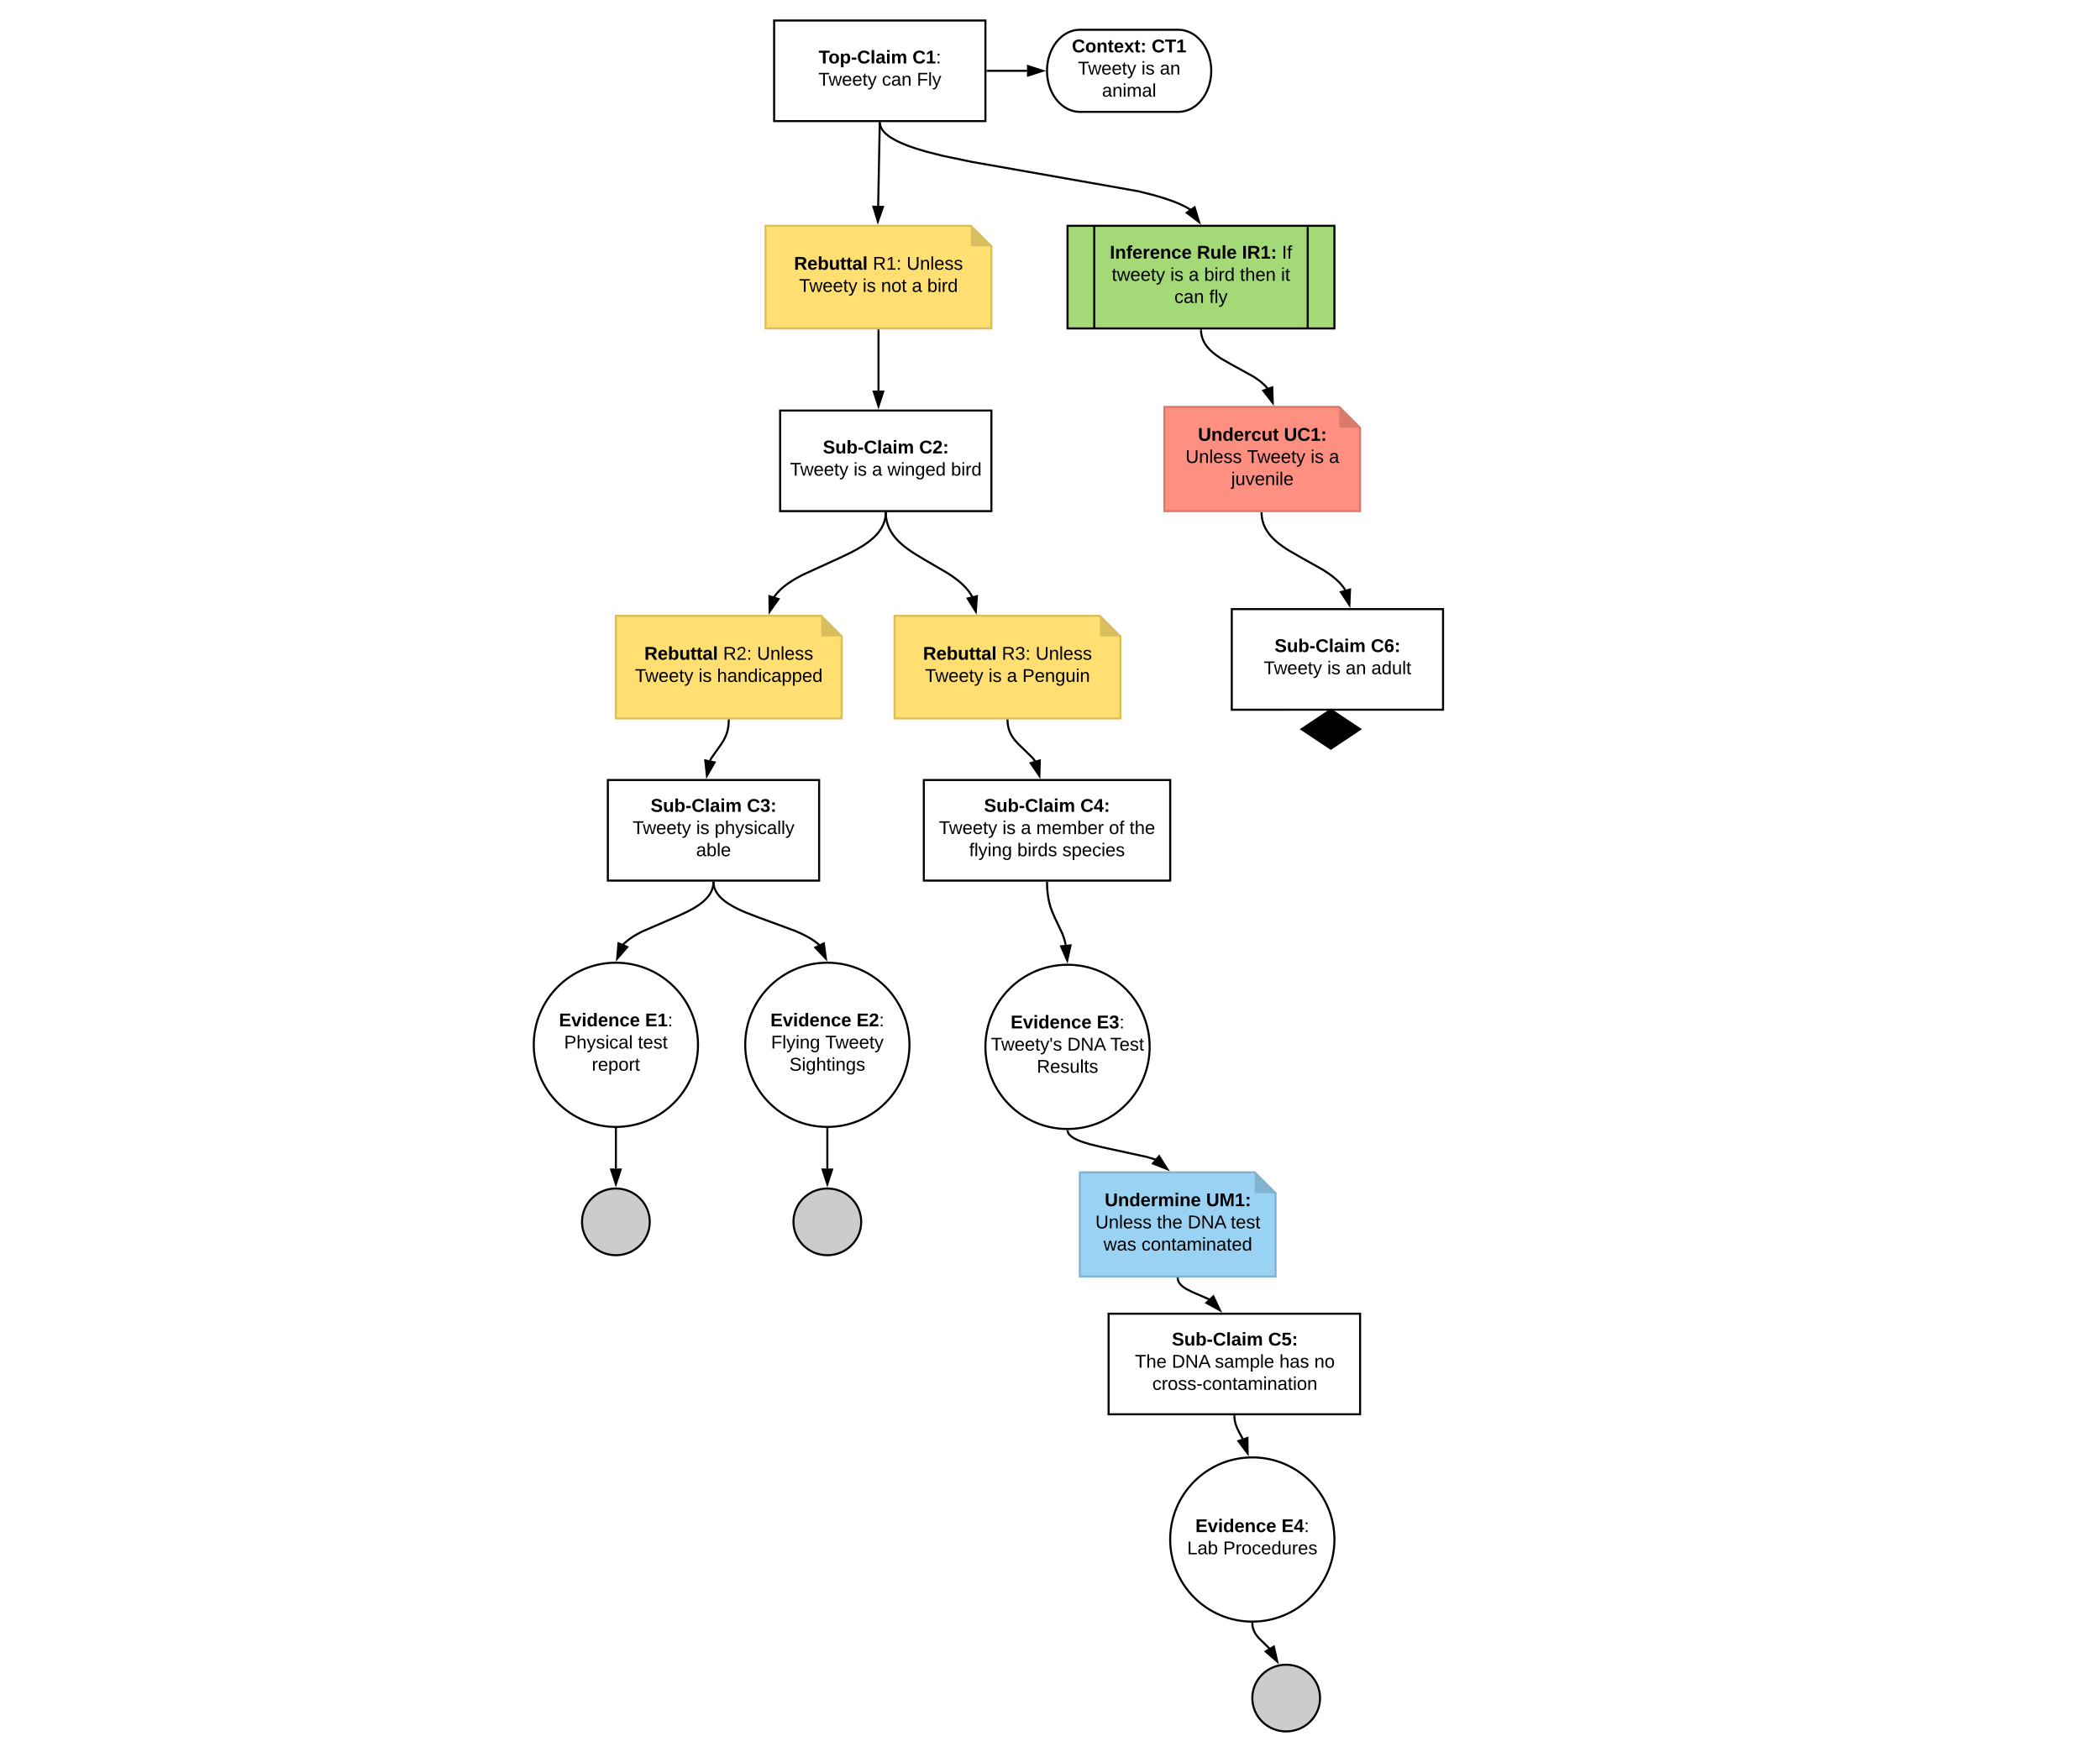 <svg xmlns="http://www.w3.org/2000/svg" xmlns:xlink="http://www.w3.org/1999/xlink" xmlns:lucid="lucid" width="2045.83" height="1707"><g transform="translate(380 -26.501)" lucid:page-tab-id="RYcyONSRMgGV"><path d="M-1296 0h3952v1760h-3952z" fill="#fff"/><path d="M491.5 626.5h200l20 20v80h-220z" stroke="#d9be60" stroke-width="2" fill="#ffdf71"/><path d="M691.5 626.5v20h20" fill="#d9be60"/><use xlink:href="#a" transform="matrix(1,0,0,1,496.5,631.501) translate(22.7 37.8)"/><use xlink:href="#b" transform="matrix(1,0,0,1,496.5,631.501) translate(99.45 37.8)"/><use xlink:href="#c" transform="matrix(1,0,0,1,496.5,631.501) translate(132.4 37.8)"/><use xlink:href="#d" transform="matrix(1,0,0,1,496.5,631.501) translate(24.6 59.4)"/><use xlink:href="#e" transform="matrix(1,0,0,1,496.5,631.501) translate(86.5 59.4)"/><use xlink:href="#f" transform="matrix(1,0,0,1,496.5,631.501) translate(104.45 59.4)"/><use xlink:href="#g" transform="matrix(1,0,0,1,496.5,631.501) translate(119.45 59.4)"/><path d="M365.83 246.5h200l20 20v80h-220z" stroke="#d9be60" stroke-width="2" fill="#ffdf71"/><path d="M565.83 246.5v20h20" fill="#d9be60"/><use xlink:href="#a" transform="matrix(1,0,0,1,370.833,251.501) translate(22.7 37.8)"/><use xlink:href="#h" transform="matrix(1,0,0,1,370.833,251.501) translate(99.45 37.8)"/><use xlink:href="#c" transform="matrix(1,0,0,1,370.833,251.501) translate(132.4 37.8)"/><use xlink:href="#d" transform="matrix(1,0,0,1,370.833,251.501) translate(27.625 59.4)"/><use xlink:href="#e" transform="matrix(1,0,0,1,370.833,251.501) translate(89.525 59.4)"/><use xlink:href="#i" transform="matrix(1,0,0,1,370.833,251.501) translate(107.475 59.4)"/><use xlink:href="#f" transform="matrix(1,0,0,1,370.833,251.501) translate(137.475 59.4)"/><use xlink:href="#j" transform="matrix(1,0,0,1,370.833,251.501) translate(152.475 59.4)"/><path d="M374.17 46.5H580v98H374.17z" stroke="#000" stroke-width="2" fill="#fff"/><use xlink:href="#k" transform="matrix(1,0,0,1,379.167,51.501) translate(38.325 36.8)"/><use xlink:href="#l" transform="matrix(1,0,0,1,379.167,51.501) translate(129.725 36.8)"/><use xlink:href="#m" transform="matrix(1,0,0,1,379.167,51.501) translate(38.1 58.4)"/><use xlink:href="#n" transform="matrix(1,0,0,1,379.167,51.501) translate(100 58.4)"/><use xlink:href="#o" transform="matrix(1,0,0,1,379.167,51.501) translate(134 58.4)"/><path d="M482.94 526.5l.03 1.06.15 1.97.23 1.88.32 1.83.4 1.76.5 1.7.56 1.7.67 1.7.75 1.66.87 1.7.98 1.7 1.13 1.72 1.28 1.78 1.5 1.85 1.72 1.95 2.02 2.07 2.44 2.24 3 2.5 3.85 2.9 5.42 3.67 10.67 6.4 22.16 12.95 5.42 3.66 3.86 2.9 3 2.5 2.42 2.24 2.03 2.07 1.73 1.94 1.48 1.84 1.3 1.78 1.12 1.73 1 1.7.08.18" stroke="#000" stroke-width="2" fill="none"/><path d="M483.94 526.5l-2 .05-.02-1.05h2z"/><path d="M570.63 622.36l-7.93-12.73 9-2.23z" stroke="#000" stroke-width="2"/><path d="M477.06 146.5l-1.54 80.5" stroke="#000" stroke-width="2" fill="none"/><path d="M478.06 146.55l-2-.04.02-1h2z"/><path d="M475.23 242.27l-4.36-14.36 9.27.2z" stroke="#000" stroke-width="2"/><path d="M520 786.5h240v98H520z" stroke="#000" stroke-width="2" fill="#fff"/><use xlink:href="#p" transform="matrix(1,0,0,1,525,791.501) translate(53.65 26)"/><use xlink:href="#q" transform="matrix(1,0,0,1,525,791.501) translate(147.45 26)"/><use xlink:href="#r" transform="matrix(1,0,0,1,525,791.501) translate(9.65 47.6)"/><use xlink:href="#s" transform="matrix(1,0,0,1,525,791.501) translate(71.55 47.6)"/><use xlink:href="#t" transform="matrix(1,0,0,1,525,791.501) translate(89.5 47.6)"/><use xlink:href="#u" transform="matrix(1,0,0,1,525,791.501) translate(104.5 47.6)"/><use xlink:href="#v" transform="matrix(1,0,0,1,525,791.501) translate(175.35 47.6)"/><use xlink:href="#w" transform="matrix(1,0,0,1,525,791.501) translate(195.35 47.6)"/><use xlink:href="#x" transform="matrix(1,0,0,1,525,791.501) translate(39.125 69.2)"/><use xlink:href="#y" transform="matrix(1,0,0,1,525,791.501) translate(86.025 69.2)"/><use xlink:href="#z" transform="matrix(1,0,0,1,525,791.501) translate(129.925 69.2)"/><path d="M380 426.5h205.83v98H380z" stroke="#000" stroke-width="2" fill="#fff"/><use xlink:href="#p" transform="matrix(1,0,0,1,385,431.501) translate(36.65 36.8)"/><use xlink:href="#A" transform="matrix(1,0,0,1,385,431.501) translate(130.45 36.8)"/><use xlink:href="#r" transform="matrix(1,0,0,1,385,431.501) translate(4.675 58.4)"/><use xlink:href="#s" transform="matrix(1,0,0,1,385,431.501) translate(66.575 58.4)"/><use xlink:href="#t" transform="matrix(1,0,0,1,385,431.501) translate(84.525 58.4)"/><use xlink:href="#B" transform="matrix(1,0,0,1,385,431.501) translate(99.525 58.4)"/><use xlink:href="#C" transform="matrix(1,0,0,1,385,431.501) translate(161.425 58.4)"/><path d="M475.83 348.5V407" stroke="#000" stroke-width="2" fill="none"/><path d="M476.83 348.53h-2v-1.03h2z"/><path d="M475.83 422.26L471.2 408h9.27z" stroke="#000" stroke-width="2"/><path d="M601.54 728.5l.1 2.16.35 2.8.55 2.53.73 2.36.94 2.27 1.16 2.27 1.47 2.34 1.97 2.6 2.98 3.3 14.37 14.02 1.97 2.6.17.28" stroke="#000" stroke-width="2" fill="none"/><path d="M602.54 728.48l-2 .1-.04-1.08h2z"/><path d="M632.57 782.4l-8.5-12.36 8.9-2.64z" stroke="#000" stroke-width="2"/><path d="M740 1046.5c0 44.18-35.82 80-80 80s-80-35.82-80-80 35.82-80 80-80 80 35.82 80 80z" stroke="#000" stroke-width="2" fill="#fff"/><use xlink:href="#D" transform="matrix(1,0,0,1,585,971.499) translate(19.55 57)"/><use xlink:href="#E" transform="matrix(1,0,0,1,585,971.499) translate(103.45 57)"/><use xlink:href="#F" transform="matrix(1,0,0,1,585,971.499) translate(0.425 78.6)"/><use xlink:href="#G" transform="matrix(1,0,0,1,585,971.499) translate(74.725 78.6)"/><use xlink:href="#H" transform="matrix(1,0,0,1,585,971.499) translate(116.625 78.6)"/><use xlink:href="#I" transform="matrix(1,0,0,1,585,971.499) translate(45.05 100.2)"/><path d="M640.03 886.5l.17 5.7.5 5.47.75 4.7.93 4.2 1.16 4.03 1.5 4.14 2.25 5.22 7.67 16.3 1.5 4.14 1.15 4.02.6 2.7" stroke="#000" stroke-width="2" fill="none"/><path d="M641.03 886.5l-2 .06-.03-1.06h2z"/><path d="M659.7 962.28l-6-13.75 9.22-.9z" stroke="#000" stroke-width="2"/><path d="M220 626.5h200l20 20v80H220z" stroke="#d9be60" stroke-width="2" fill="#ffdf71"/><path d="M420 626.5v20h20" fill="#d9be60"/><use xlink:href="#a" transform="matrix(1,0,0,1,225,631.501) translate(22.7 37.8)"/><use xlink:href="#J" transform="matrix(1,0,0,1,225,631.501) translate(99.45 37.8)"/><use xlink:href="#c" transform="matrix(1,0,0,1,225,631.501) translate(132.4 37.8)"/><use xlink:href="#d" transform="matrix(1,0,0,1,225,631.501) translate(13.6 59.4)"/><use xlink:href="#e" transform="matrix(1,0,0,1,225,631.501) translate(75.5 59.4)"/><use xlink:href="#K" transform="matrix(1,0,0,1,225,631.501) translate(93.45 59.4)"/><path d="M482.9 526.5v.42l-.1 1.36-.15 1.33-.2 1.3-.25 1.28-.3 1.25-.37 1.24-.42 1.23-.47 1.23-.55 1.23-.6 1.24-.7 1.25-.8 1.28-.86 1.3-1 1.35-1.1 1.4-1.3 1.43-1.45 1.53-1.7 1.6-1.95 1.7-2.33 1.86-2.8 2.02-3.47 2.3-4.44 2.65-6.12 3.3-10.23 4.96-37 16.9-6.13 3.3-4.44 2.66-3.45 2.28-2.8 2.03-2.33 1.86-1.97 1.7-1.68 1.6-1.46 1.53-1.3 1.43-1.1 1.4-1 1.33-.37.55" stroke="#000" stroke-width="2" fill="none"/><path d="M483.9 526.55l-2-.04.02-1h2z"/><path d="M369.76 622.4l-.17-15 8.84 2.78z" stroke="#000" stroke-width="2"/><path d="M212.17 786.5H418v98H212.17z" stroke="#000" stroke-width="2" fill="#fff"/><use xlink:href="#p" transform="matrix(1,0,0,1,217.167,791.499) translate(36.65 26)"/><use xlink:href="#L" transform="matrix(1,0,0,1,217.167,791.499) translate(130.45 26)"/><use xlink:href="#r" transform="matrix(1,0,0,1,217.167,791.499) translate(19.15 47.6)"/><use xlink:href="#s" transform="matrix(1,0,0,1,217.167,791.499) translate(81.05 47.6)"/><use xlink:href="#M" transform="matrix(1,0,0,1,217.167,791.499) translate(99 47.6)"/><use xlink:href="#N" transform="matrix(1,0,0,1,217.167,791.499) translate(81.025 69.2)"/><path d="M329.96 728.5l-.15 3.46-.47 3.73-.7 3.25-.94 3-1.2 2.9-1.56 3.04-2.4 3.76-9.48 13.45-1.26 2.46" stroke="#000" stroke-width="2" fill="none"/><path d="M330.96 728.57l-2-.1.04-.97h2z"/><path d="M308.67 782.33l-1.58-14.9 9.06 1.9z" stroke="#000" stroke-width="2"/><path d="M300 1044.5c0 44.18-35.82 80-80 80s-80-35.82-80-80 35.82-80 80-80 80 35.82 80 80z" stroke="#000" stroke-width="2" fill="#fff"/><use xlink:href="#D" transform="matrix(1,0,0,1,145,969.499) translate(19.55 57)"/><use xlink:href="#O" transform="matrix(1,0,0,1,145,969.499) translate(103.45 57)"/><use xlink:href="#P" transform="matrix(1,0,0,1,145,969.499) translate(24.55 78.6)"/><use xlink:href="#Q" transform="matrix(1,0,0,1,145,969.499) translate(96.45 78.6)"/><use xlink:href="#R" transform="matrix(1,0,0,1,145,969.499) translate(51.55 100.2)"/><path d="M315.06 886.5v.24l-.1 1.2-.16 1.15-.2 1.12-.27 1.1-.33 1.1-.4 1.1-.45 1.1-.53 1.1-.6 1.13-.72 1.14-.8 1.17-.96 1.23-1.1 1.28-1.3 1.36-1.54 1.44-1.85 1.57-2.27 1.73-2.87 1.95-3.75 2.27-5.3 2.83-8.97 4.2-35.06 15.14-5.3 2.83-3.75 2.27-2.86 1.95-2.27 1.73-1.85 1.57-1.54 1.44-.9.94" stroke="#000" stroke-width="2" fill="none"/><path d="M316.06 886.55l-2-.05.02-1h2z"/><path d="M221.26 960.52l1.3-14.94 8.55 3.62z" stroke="#000" stroke-width="2"/><path d="M253 1217c0 17.95-14.77 32.5-33 32.5s-33-14.55-33-32.5 14.77-32.5 33-32.5 33 14.55 33 32.5z" stroke="#000" stroke-width="2" fill="#ccc"/><path d="M220 1126.5v38.5" stroke="#000" stroke-width="2" fill="none"/><path d="M220 1125.5h.7l.3-.02v1.05h-2v-1.06z"/><path d="M220 1180.26l-4.64-14.26h9.28z" stroke="#000" stroke-width="2"/><path d="M672 1168.73h170.36l20.3 20.3v81.24H672z" stroke="#82b3ce" stroke-width="2" fill="#99d2f2"/><path d="M842.36 1168.73v20.3h20.3" fill="#82b3ce"/><use xlink:href="#S" transform="matrix(1,0,0,1,677,1173.732) translate(19.175 28)"/><use xlink:href="#T" transform="matrix(1,0,0,1,677,1173.732) translate(117.975 28)"/><use xlink:href="#U" transform="matrix(1,0,0,1,677,1173.732) translate(10.1 49.6)"/><use xlink:href="#V" transform="matrix(1,0,0,1,677,1173.732) translate(70 49.6)"/><use xlink:href="#W" transform="matrix(1,0,0,1,677,1173.732) translate(100 49.6)"/><use xlink:href="#X" transform="matrix(1,0,0,1,677,1173.732) translate(141.9 49.6)"/><use xlink:href="#Y" transform="matrix(1,0,0,1,677,1173.732) translate(18.075 71.2)"/><use xlink:href="#Z" transform="matrix(1,0,0,1,677,1173.732) translate(55.025 71.2)"/><path d="M700 1306.5h245v98H700z" stroke="#000" stroke-width="2" fill="#fff"/><g><use xlink:href="#p" transform="matrix(1,0,0,1,705,1311.499) translate(56.65 26)"/><use xlink:href="#aa" transform="matrix(1,0,0,1,705,1311.499) translate(150.45 26)"/><use xlink:href="#ab" transform="matrix(1,0,0,1,705,1311.499) translate(20.625 47.6)"/><use xlink:href="#G" transform="matrix(1,0,0,1,705,1311.499) translate(56.575 47.6)"/><use xlink:href="#ac" transform="matrix(1,0,0,1,705,1311.499) translate(98.475 47.6)"/><use xlink:href="#ad" transform="matrix(1,0,0,1,705,1311.499) translate(161.375 47.6)"/><use xlink:href="#ae" transform="matrix(1,0,0,1,705,1311.499) translate(195.375 47.6)"/><use xlink:href="#af" transform="matrix(1,0,0,1,705,1311.499) translate(37.625 69.2)"/></g><path d="M920 1526.5c0 44.18-35.82 80-80 80s-80-35.82-80-80 35.82-80 80-80 80 35.82 80 80z" stroke="#000" stroke-width="2" fill="#fff"/><g><use xlink:href="#D" transform="matrix(1,0,0,1,765,1451.499) translate(19.55 67.8)"/><use xlink:href="#ag" transform="matrix(1,0,0,1,765,1451.499) translate(103.45 67.8)"/><use xlink:href="#ah" transform="matrix(1,0,0,1,765,1451.499) translate(11.55 89.4)"/><use xlink:href="#ai" transform="matrix(1,0,0,1,765,1451.499) translate(46.55 89.4)"/></g><path d="M822.56 1406.5l.17 2.8.68 3.58 1.22 3.74 2.4 5.08 3.56 6.62" stroke="#000" stroke-width="2" fill="none"/><path d="M823.56 1406.46l-2 .12-.06-1.08h2z"/><path d="M835.45 1442.55l-9-12 8.77-3z" stroke="#000" stroke-width="2"/><path d="M767.4 1272.27v.12l.18 1.05.3 1.03.45 1.03.6 1.07.85 1.13 1.17 1.26 1.75 1.48 2.82 1.87 5.86 2.96 17.36 7.57" stroke="#000" stroke-width="2" fill="none"/><path d="M768.4 1272.23l-2 .12-.07-1.08h2z"/><path d="M808.45 1303.14l-13.15-7.2 6.75-6.36z" stroke="#000" stroke-width="2"/><path d="M660.08 1128.5l.04.2.07.28.07.3.1.3.12.3.13.3.17.33.2.34.2.35.27.34.3.38.36.4.43.43.5.46.6.5.74.56.9.6 1.14.7 1.46.77 1.93.9 2.64 1.1 3.82 1.35 6.07 1.8 12.33 3 42.6 9.26 6.07 1.8 2.84 1" stroke="#000" stroke-width="2" fill="none"/><path d="M660 1127.5h.7l.3-.02.03 1.02-2 .05-.03-1.08z"/><path d="M757.18 1165.66l-13.94-5.55 5.93-7.12z" stroke="#000" stroke-width="2"/><path d="M906 1681c0 17.95-14.77 32.5-33 32.5s-33-14.55-33-32.5 14.77-32.5 33-32.5 33 14.55 33 32.5z" stroke="#000" stroke-width="2" fill="#ccc"/><path d="M840.06 1608.5l.1 1.7.45 2.42.73 2.26 1.02 2.23 1.46 2.37 2.28 2.82 10.65 10.47" stroke="#000" stroke-width="2" fill="none"/><path d="M840 1607.5h.7l.3-.02.06.98-2 .12-.06-1.1z"/><path d="M864.33 1645.44l-11.3-9.84 7.94-4.77z" stroke="#000" stroke-width="2"/><path d="M768 55.5c17.67 0 32 17.9 32 40s-14.33 40-32 40h-96c-17.67 0-32-17.9-32-40s14.33-40 32-40z" stroke="#000" stroke-width="2" fill="#fff"/><g><use xlink:href="#aj" transform="matrix(1,0,0,1,645,60.501) translate(19.2 17)"/><use xlink:href="#ak" transform="matrix(1,0,0,1,645,60.501) translate(96.9 17)"/><use xlink:href="#al" transform="matrix(1,0,0,1,645,60.501) translate(25.075 38.6)"/><use xlink:href="#am" transform="matrix(1,0,0,1,645,60.501) translate(86.975 38.6)"/><use xlink:href="#an" transform="matrix(1,0,0,1,645,60.501) translate(104.925 38.6)"/><use xlink:href="#ao" transform="matrix(1,0,0,1,645,60.501) translate(48.575 60.2)"/></g><path d="M582 95.5h38.5" stroke="#000" stroke-width="2" fill="none"/><path d="M582.03 96.5H581v-2h1.03z"/><path d="M635.76 95.5l-14.26 4.64v-9.27z" stroke="#000" stroke-width="2"/><path d="M506 1044.5c0 44.18-35.82 80-80 80s-80-35.82-80-80 35.82-80 80-80 80 35.82 80 80z" stroke="#000" stroke-width="2" fill="#fff"/><g><use xlink:href="#D" transform="matrix(1,0,0,1,351,969.499) translate(19.55 57)"/><use xlink:href="#ap" transform="matrix(1,0,0,1,351,969.499) translate(103.45 57)"/><use xlink:href="#aq" transform="matrix(1,0,0,1,351,969.499) translate(20.125 78.6)"/><use xlink:href="#ar" transform="matrix(1,0,0,1,351,969.499) translate(72.975 78.6)"/><use xlink:href="#as" transform="matrix(1,0,0,1,351,969.499) translate(38.05 100.2)"/></g><path d="M459 1217c0 17.95-14.77 32.5-33 32.5s-33-14.55-33-32.5 14.77-32.5 33-32.5 33 14.55 33 32.5z" stroke="#000" stroke-width="2" fill="#ccc"/><path d="M426 1126.5v38.5" stroke="#000" stroke-width="2" fill="none"/><path d="M426 1125.5h.7l.3-.02v1.05h-2v-1.06z"/><path d="M426 1180.26l-4.64-14.26h9.28z" stroke="#000" stroke-width="2"/><path d="M315.1 886.5l.06.8.1.87.14.86.17.84.2.83.26.84.3.83.33.83.4.85.43.85.48.87.57.9.64.9.7.96.84 1 .95 1.02 1.1 1.1 1.27 1.15 1.5 1.24 1.78 1.34 2.16 1.48 2.66 1.65 3.36 1.9 4.44 2.22 6.36 2.84 11.36 4.44 37.08 13.64 6.36 2.84 4.44 2.23 3.36 1.9 2.66 1.64 2.15 1.48 1.78 1.34 1.5 1.24 1.23 1.1" stroke="#000" stroke-width="2" fill="none"/><path d="M316.1 886.5l-2 .05-.02-1.05h2z"/><path d="M424.6 960.58l-10.35-10.85 8.36-4.02z" stroke="#000" stroke-width="2"/><path d="M820 620h205.83v98H820z" stroke="#000" stroke-width="2" fill="#fff"/><g><use xlink:href="#p" transform="matrix(1,0,0,1,825,625) translate(36.65 36.8)"/><use xlink:href="#at" transform="matrix(1,0,0,1,825,625) translate(130.45 36.8)"/><use xlink:href="#r" transform="matrix(1,0,0,1,825,625) translate(26.1 58.4)"/><use xlink:href="#s" transform="matrix(1,0,0,1,825,625) translate(88 58.4)"/><use xlink:href="#au" transform="matrix(1,0,0,1,825,625) translate(105.95 58.4)"/><use xlink:href="#av" transform="matrix(1,0,0,1,825,625) translate(130.95 58.4)"/></g><path d="M849.03 526.5l.02.98.15 1.87.24 1.8.33 1.74.42 1.68.5 1.66.58 1.64.7 1.63.8 1.64.9 1.64 1.07 1.68 1.2 1.72 1.43 1.8 1.66 1.87 1.96 2 2.4 2.2 2.95 2.42 3.86 2.84 5.52 3.62 11.33 6.53 21.65 12.13 5.5 3.6 3.87 2.85 2.96 2.43 2.38 2.18 1.98 2 1.66 1.9 1.4 1.78 1.23 1.72.86 1.36" stroke="#000" stroke-width="2" fill="none"/><path d="M850.03 526.5l-2 .05-.03-1.05h2z"/><path d="M934.55 615.88l-8.28-12.5 8.93-2.48z" stroke="#000" stroke-width="2"/><path d="M660 246.5h260v100H660z" stroke="#000" stroke-width="2" fill="#a3d977"/><path d="M686 246.5v100m208-100v100" stroke="#000" stroke-width="2" fill="none"/><g><use xlink:href="#aw" transform="matrix(1,0,0,1,692.5,246.501) translate(8.675 32)"/><use xlink:href="#ax" transform="matrix(1,0,0,1,692.5,246.501) translate(93.525 32)"/><use xlink:href="#ay" transform="matrix(1,0,0,1,692.5,246.501) translate(137.425 32)"/><use xlink:href="#az" transform="matrix(1,0,0,1,692.5,246.501) translate(176.325 32)"/><use xlink:href="#aA" transform="matrix(1,0,0,1,692.5,246.501) translate(10.625 53.6)"/><use xlink:href="#am" transform="matrix(1,0,0,1,692.5,246.501) translate(67.575 53.6)"/><use xlink:href="#aB" transform="matrix(1,0,0,1,692.5,246.501) translate(85.525 53.6)"/><use xlink:href="#aC" transform="matrix(1,0,0,1,692.5,246.501) translate(100.525 53.6)"/><use xlink:href="#aD" transform="matrix(1,0,0,1,692.5,246.501) translate(135.425 53.6)"/><use xlink:href="#aE" transform="matrix(1,0,0,1,692.5,246.501) translate(175.425 53.6)"/><use xlink:href="#n" transform="matrix(1,0,0,1,692.5,246.501) translate(71.525 75.2)"/><use xlink:href="#aF" transform="matrix(1,0,0,1,692.5,246.501) translate(105.525 75.2)"/></g><path d="M477.13 146.5l.05.5.07.48.1.5.1.48.15.5.16.5.2.5.2.53.26.52.3.55.3.56.38.58.42.62.5.63.54.67.63.7.72.75.85.8 1 .84 1.15.94 1.38 1 1.66 1.1 2 1.2 2.48 1.37 3.1 1.55 3.98 1.76 5.22 2.07 7.1 2.46 10.13 3.05 15.6 3.97 28.1 5.9 163.24 28.8 15.6 3.97 10.14 3.05 7.1 2.46 5.22 2.06 3.98 1.75 3.1 1.54 2.48 1.35 2 1.22 1.02.67" stroke="#000" stroke-width="2" fill="none"/><path d="M478.1 146.5l-2 .05-.02-1.05h2z"/><path d="M788.15 242.85l-11.96-9.05 7.6-5.3z" stroke="#000" stroke-width="2"/><path d="M754.33 422.97H924.7l20.3 20.3v81.23H754.33z" stroke="#d97a6d" stroke-width="2" fill="#ff8f80"/><path d="M924.7 422.97v20.3H945" fill="#d97a6d"/><g><use xlink:href="#aG" transform="matrix(1,0,0,1,759.333,427.966) translate(27.7 28)"/><use xlink:href="#aH" transform="matrix(1,0,0,1,759.333,427.966) translate(111.45 28)"/><use xlink:href="#aI" transform="matrix(1,0,0,1,759.333,427.966) translate(15.625 49.6)"/><use xlink:href="#d" transform="matrix(1,0,0,1,759.333,427.966) translate(75.525 49.6)"/><use xlink:href="#e" transform="matrix(1,0,0,1,759.333,427.966) translate(137.425 49.6)"/><use xlink:href="#aJ" transform="matrix(1,0,0,1,759.333,427.966) translate(155.375 49.6)"/><use xlink:href="#aK" transform="matrix(1,0,0,1,759.333,427.966) translate(60.075 71.2)"/></g><path d="M790.03 348.5l.03.9.18 1.8.3 1.7.4 1.67.5 1.62.6 1.58.76 1.6.9 1.6 1.05 1.66 1.27 1.72 1.55 1.8 1.9 1.97 2.43 2.16 3.2 2.5 4.66 3.15 9 5.2 22.48 12.36 4.65 3.16 3.2 2.5 2.43 2.18 1.9 1.96 1.4 1.62" stroke="#000" stroke-width="2" fill="none"/><path d="M791.03 348.5l-2 .06-.03-1.06h2z"/><path d="M859.9 418.92l-9.22-11.83 8.7-3.17zM916.5 718l28.5 19-28.5 19-28.5-19z" stroke="#000" stroke-width="2"/><path d="M-360 726.5h205.83v98H-360zM1440 726.5h205.83v98H1440z" stroke="#000" stroke-opacity="0" stroke-width="2" fill-opacity="0"/><defs><path d="M240-174c0 40-23 61-54 70L253 0h-59l-57-94H76V0H24v-248c93 4 217-23 216 74zM76-134c48-2 112 12 112-38 0-48-66-32-112-35v73" id="aL"/><path d="M185-48c-13 30-37 53-82 52C43 2 14-33 14-96s30-98 90-98c62 0 83 45 84 108H66c0 31 8 55 39 56 18 0 30-7 34-22zm-45-69c5-46-57-63-70-21-2 6-4 13-4 21h74" id="aM"/><path d="M135-194c52 0 70 43 70 98 0 56-19 99-73 100-30 1-46-15-58-35L72 0H24l1-261h50v104c11-23 29-37 60-37zM114-30c31 0 40-27 40-66 0-37-7-63-39-63s-41 28-41 65c0 36 8 64 40 64" id="aN"/><path d="M85 4C-2 5 27-109 22-190h50c7 57-23 150 33 157 60-5 35-97 40-157h50l1 190h-47c-2-12 1-28-3-38-12 25-28 42-61 42" id="aO"/><path d="M115-3C79 11 28 4 28-45v-112H4v-33h27l15-45h31v45h36v33H77v99c-1 23 16 31 38 25v30" id="aP"/><path d="M133-34C117-15 103 5 69 4 32 3 11-16 11-54c-1-60 55-63 116-61 1-26-3-47-28-47-18 1-26 9-28 27l-52-2c7-38 36-58 82-57s74 22 75 68l1 82c-1 14 12 18 25 15v27c-30 8-71 5-69-32zm-48 3c29 0 43-24 42-57-32 0-66-3-65 30 0 17 8 27 23 27" id="aQ"/><path d="M25 0v-261h50V0H25" id="aR"/><g id="a"><use transform="matrix(0.05,0,0,0.05,0,0)" xlink:href="#aL"/><use transform="matrix(0.05,0,0,0.05,12.95,0)" xlink:href="#aM"/><use transform="matrix(0.05,0,0,0.05,22.95,0)" xlink:href="#aN"/><use transform="matrix(0.05,0,0,0.05,33.9,0)" xlink:href="#aO"/><use transform="matrix(0.05,0,0,0.05,44.85,0)" xlink:href="#aP"/><use transform="matrix(0.05,0,0,0.05,50.8,0)" xlink:href="#aP"/><use transform="matrix(0.05,0,0,0.05,56.75,0)" xlink:href="#aQ"/><use transform="matrix(0.05,0,0,0.05,66.75,0)" xlink:href="#aR"/></g><path d="M233-177c-1 41-23 64-60 70L243 0h-38l-65-103H63V0H30v-248c88 3 205-21 203 71zM63-129c60-2 137 13 137-47 0-61-80-42-137-45v92" id="aS"/><path d="M126-127c33 6 58 20 58 59 0 88-139 92-164 29-3-8-5-16-6-25l32-3c6 27 21 44 54 44 32 0 52-15 52-46 0-38-36-46-79-43v-28c39 1 72-4 72-42 0-27-17-43-46-43-28 0-47 15-49 41l-32-3c6-42 35-63 81-64 48-1 79 21 79 65 0 36-21 52-52 59" id="aT"/><path d="M33-154v-36h34v36H33zM33 0v-36h34V0H33" id="aU"/><g id="b"><use transform="matrix(0.05,0,0,0.05,0,0)" xlink:href="#aS"/><use transform="matrix(0.05,0,0,0.05,12.95,0)" xlink:href="#aT"/><use transform="matrix(0.05,0,0,0.05,22.95,0)" xlink:href="#aU"/></g><path d="M232-93c-1 65-40 97-104 97C67 4 28-28 28-90v-158h33c8 89-33 224 67 224 102 0 64-133 71-224h33v155" id="aV"/><path d="M117-194c89-4 53 116 60 194h-32v-121c0-31-8-49-39-48C34-167 62-67 57 0H25l-1-190h30c1 10-1 24 2 32 11-22 29-35 61-36" id="aW"/><path d="M24 0v-261h32V0H24" id="aX"/><path d="M100-194c63 0 86 42 84 106H49c0 40 14 67 53 68 26 1 43-12 49-29l28 8c-11 28-37 45-77 45C44 4 14-33 15-96c1-61 26-98 85-98zm52 81c6-60-76-77-97-28-3 7-6 17-6 28h103" id="aY"/><path d="M135-143c-3-34-86-38-87 0 15 53 115 12 119 90S17 21 10-45l28-5c4 36 97 45 98 0-10-56-113-15-118-90-4-57 82-63 122-42 12 7 21 19 24 35" id="aZ"/><g id="c"><use transform="matrix(0.05,0,0,0.05,0,0)" xlink:href="#aV"/><use transform="matrix(0.05,0,0,0.05,12.95,0)" xlink:href="#aW"/><use transform="matrix(0.05,0,0,0.05,22.95,0)" xlink:href="#aX"/><use transform="matrix(0.05,0,0,0.05,26.9,0)" xlink:href="#aY"/><use transform="matrix(0.05,0,0,0.05,36.9,0)" xlink:href="#aZ"/><use transform="matrix(0.05,0,0,0.05,45.9,0)" xlink:href="#aZ"/></g><path d="M127-220V0H93v-220H8v-28h204v28h-85" id="ba"/><path d="M206 0h-36l-40-164L89 0H53L-1-190h32L70-26l43-164h34l41 164 42-164h31" id="bb"/><path d="M59-47c-2 24 18 29 38 22v24C64 9 27 4 27-40v-127H5v-23h24l9-43h21v43h35v23H59v120" id="bc"/><path d="M179-190L93 31C79 59 56 82 12 73V49c39 6 53-20 64-50L1-190h34L92-34l54-156h33" id="bd"/><g id="d"><use transform="matrix(0.05,0,0,0.05,0,0)" xlink:href="#ba"/><use transform="matrix(0.05,0,0,0.05,9.95,0)" xlink:href="#bb"/><use transform="matrix(0.05,0,0,0.05,22.9,0)" xlink:href="#aY"/><use transform="matrix(0.05,0,0,0.05,32.9,0)" xlink:href="#aY"/><use transform="matrix(0.05,0,0,0.05,42.9,0)" xlink:href="#bc"/><use transform="matrix(0.05,0,0,0.05,47.9,0)" xlink:href="#bd"/></g><path d="M24-231v-30h32v30H24zM24 0v-190h32V0H24" id="be"/><g id="e"><use transform="matrix(0.05,0,0,0.05,0,0)" xlink:href="#be"/><use transform="matrix(0.05,0,0,0.05,3.95,0)" xlink:href="#aZ"/></g><path d="M141-36C126-15 110 5 73 4 37 3 15-17 15-53c-1-64 63-63 125-63 3-35-9-54-41-54-24 1-41 7-42 31l-33-3c5-37 33-52 76-52 45 0 72 20 72 64v82c-1 20 7 32 28 27v20c-31 9-61-2-59-35zM48-53c0 20 12 33 32 33 41-3 63-29 60-74-43 2-92-5-92 41" id="bf"/><use transform="matrix(0.05,0,0,0.05,0,0)" xlink:href="#bf" id="f"/><path d="M30-248c87 1 191-15 191 75 0 78-77 80-158 76V0H30v-248zm33 125c57 0 124 11 124-50 0-59-68-47-124-48v98" id="bg"/><path d="M177-190C167-65 218 103 67 71c-23-6-38-20-44-43l32-5c15 47 100 32 89-28v-30C133-14 115 1 83 1 29 1 15-40 15-95c0-56 16-97 71-98 29-1 48 16 59 35 1-10 0-23 2-32h30zM94-22c36 0 50-32 50-73 0-42-14-75-50-75-39 0-46 34-46 75s6 73 46 73" id="bh"/><path d="M84 4C-5 8 30-112 23-190h32v120c0 31 7 50 39 49 72-2 45-101 50-169h31l1 190h-30c-1-10 1-25-2-33-11 22-28 36-60 37" id="bi"/><g id="g"><use transform="matrix(0.05,0,0,0.05,0,0)" xlink:href="#bg"/><use transform="matrix(0.05,0,0,0.05,12,0)" xlink:href="#aY"/><use transform="matrix(0.05,0,0,0.05,22,0)" xlink:href="#aW"/><use transform="matrix(0.05,0,0,0.05,32,0)" xlink:href="#bh"/><use transform="matrix(0.05,0,0,0.05,42,0)" xlink:href="#bi"/><use transform="matrix(0.05,0,0,0.05,52,0)" xlink:href="#be"/><use transform="matrix(0.05,0,0,0.05,55.95,0)" xlink:href="#aW"/></g><path d="M27 0v-27h64v-190l-56 39v-29l58-41h29v221h61V0H27" id="bj"/><g id="h"><use transform="matrix(0.05,0,0,0.05,0,0)" xlink:href="#aS"/><use transform="matrix(0.05,0,0,0.05,12.95,0)" xlink:href="#bj"/><use transform="matrix(0.05,0,0,0.05,22.95,0)" xlink:href="#aU"/></g><path d="M100-194c62-1 85 37 85 99 1 63-27 99-86 99S16-35 15-95c0-66 28-99 85-99zM99-20c44 1 53-31 53-75 0-43-8-75-51-75s-53 32-53 75 10 74 51 75" id="bk"/><g id="i"><use transform="matrix(0.05,0,0,0.05,0,0)" xlink:href="#aW"/><use transform="matrix(0.05,0,0,0.05,10,0)" xlink:href="#bk"/><use transform="matrix(0.05,0,0,0.05,20,0)" xlink:href="#bc"/></g><path d="M115-194c53 0 69 39 70 98 0 66-23 100-70 100C84 3 66-7 56-30L54 0H23l1-261h32v101c10-23 28-34 59-34zm-8 174c40 0 45-34 45-75 0-40-5-75-45-74-42 0-51 32-51 76 0 43 10 73 51 73" id="bl"/><path d="M114-163C36-179 61-72 57 0H25l-1-190h30c1 12-1 29 2 39 6-27 23-49 58-41v29" id="bm"/><path d="M85-194c31 0 48 13 60 33l-1-100h32l1 261h-30c-2-10 0-23-3-31C134-8 116 4 85 4 32 4 16-35 15-94c0-66 23-100 70-100zm9 24c-40 0-46 34-46 75 0 40 6 74 45 74 42 0 51-32 51-76 0-42-9-74-50-73" id="bn"/><g id="j"><use transform="matrix(0.05,0,0,0.05,0,0)" xlink:href="#bl"/><use transform="matrix(0.05,0,0,0.05,10,0)" xlink:href="#be"/><use transform="matrix(0.05,0,0,0.05,13.95,0)" xlink:href="#bm"/><use transform="matrix(0.05,0,0,0.05,19.9,0)" xlink:href="#bn"/></g><path d="M136-208V0H84v-208H4v-40h212v40h-80" id="bo"/><path d="M110-194c64 0 96 36 96 99 0 64-35 99-97 99-61 0-95-36-95-99 0-62 34-99 96-99zm-1 164c35 0 45-28 45-65 0-40-10-65-43-65-34 0-45 26-45 65 0 36 10 65 43 65" id="bp"/><path d="M135-194c53 0 70 44 70 98 0 56-19 98-73 100-31 1-45-17-59-34 3 33 2 69 2 105H25l-1-265h48c2 10 0 23 3 31 11-24 29-35 60-35zM114-30c33 0 39-31 40-66 0-38-9-64-40-64-56 0-55 130 0 130" id="bq"/><path d="M14-72v-43h91v43H14" id="br"/><path d="M67-125c0 53 21 87 73 88 37 1 54-22 65-47l45 17C233-25 199 4 140 4 58 4 20-42 15-125 8-235 124-281 211-232c18 10 29 29 36 50l-46 12c-8-25-30-41-62-41-52 0-71 34-72 86" id="bs"/><path d="M25-224v-37h50v37H25zM25 0v-190h50V0H25" id="bt"/><path d="M220-157c-53 9-28 100-34 157h-49v-107c1-27-5-49-29-50C55-147 81-57 75 0H25l-1-190h47c2 12-1 28 3 38 10-53 101-56 108 0 13-22 24-43 59-42 82 1 51 116 57 194h-49v-107c-1-25-5-48-29-50" id="bu"/><g id="k"><use transform="matrix(0.05,0,0,0.05,0,0)" xlink:href="#bo"/><use transform="matrix(0.05,0,0,0.05,9.6,0)" xlink:href="#bp"/><use transform="matrix(0.05,0,0,0.05,20.55,0)" xlink:href="#bq"/><use transform="matrix(0.05,0,0,0.05,31.5,0)" xlink:href="#br"/><use transform="matrix(0.05,0,0,0.05,37.45,0)" xlink:href="#bs"/><use transform="matrix(0.05,0,0,0.05,50.4,0)" xlink:href="#aR"/><use transform="matrix(0.05,0,0,0.05,55.4,0)" xlink:href="#aQ"/><use transform="matrix(0.05,0,0,0.05,65.4,0)" xlink:href="#bt"/><use transform="matrix(0.05,0,0,0.05,70.4,0)" xlink:href="#bu"/></g><path d="M23 0v-37h61v-169l-59 37v-38l62-41h46v211h57V0H23" id="bv"/><g id="l"><use transform="matrix(0.05,0,0,0.05,0,0)" xlink:href="#bs"/><use transform="matrix(0.05,0,0,0.05,12.95,0)" xlink:href="#bv"/><use transform="matrix(0.05,0,0,0.05,22.95,0)" xlink:href="#aU"/></g><g id="m"><use transform="matrix(0.05,0,0,0.05,0,0)" xlink:href="#ba"/><use transform="matrix(0.05,0,0,0.05,9.95,0)" xlink:href="#bb"/><use transform="matrix(0.05,0,0,0.05,22.9,0)" xlink:href="#aY"/><use transform="matrix(0.05,0,0,0.05,32.9,0)" xlink:href="#aY"/><use transform="matrix(0.05,0,0,0.05,42.9,0)" xlink:href="#bc"/><use transform="matrix(0.05,0,0,0.05,47.9,0)" xlink:href="#bd"/></g><path d="M96-169c-40 0-48 33-48 73s9 75 48 75c24 0 41-14 43-38l32 2c-6 37-31 61-74 61-59 0-76-41-82-99-10-93 101-131 147-64 4 7 5 14 7 22l-32 3c-4-21-16-35-41-35" id="bw"/><g id="n"><use transform="matrix(0.05,0,0,0.05,0,0)" xlink:href="#bw"/><use transform="matrix(0.05,0,0,0.05,9,0)" xlink:href="#bf"/><use transform="matrix(0.05,0,0,0.05,19,0)" xlink:href="#aW"/></g><path d="M63-220v92h138v28H63V0H30v-248h175v28H63" id="bx"/><g id="o"><use transform="matrix(0.05,0,0,0.05,0,0)" xlink:href="#bx"/><use transform="matrix(0.05,0,0,0.05,10.95,0)" xlink:href="#aX"/><use transform="matrix(0.05,0,0,0.05,14.9,0)" xlink:href="#bd"/></g><path d="M169-182c-1-43-94-46-97-3 18 66 151 10 154 114 3 95-165 93-204 36-6-8-10-19-12-30l50-8c3 46 112 56 116 5-17-69-150-10-154-114-4-87 153-88 188-35 5 8 8 18 10 28" id="by"/><g id="p"><use transform="matrix(0.05,0,0,0.05,0,0)" xlink:href="#by"/><use transform="matrix(0.05,0,0,0.05,12,0)" xlink:href="#aO"/><use transform="matrix(0.05,0,0,0.05,22.95,0)" xlink:href="#aN"/><use transform="matrix(0.05,0,0,0.05,33.9,0)" xlink:href="#br"/><use transform="matrix(0.05,0,0,0.05,39.85,0)" xlink:href="#bs"/><use transform="matrix(0.05,0,0,0.05,52.8,0)" xlink:href="#aR"/><use transform="matrix(0.05,0,0,0.05,57.8,0)" xlink:href="#aQ"/><use transform="matrix(0.05,0,0,0.05,67.8,0)" xlink:href="#bt"/><use transform="matrix(0.05,0,0,0.05,72.8,0)" xlink:href="#bu"/></g><path d="M165-50V0h-47v-50H5v-38l105-160h55v161h33v37h-33zm-47-37l2-116L46-87h72" id="bz"/><path d="M35-132v-50h50v50H35zM35 0v-49h50V0H35" id="bA"/><g id="q"><use transform="matrix(0.05,0,0,0.05,0,0)" xlink:href="#bs"/><use transform="matrix(0.05,0,0,0.05,12.95,0)" xlink:href="#bz"/><use transform="matrix(0.05,0,0,0.05,22.95,0)" xlink:href="#bA"/></g><g id="r"><use transform="matrix(0.05,0,0,0.05,0,0)" xlink:href="#ba"/><use transform="matrix(0.05,0,0,0.05,9.95,0)" xlink:href="#bb"/><use transform="matrix(0.05,0,0,0.05,22.9,0)" xlink:href="#aY"/><use transform="matrix(0.05,0,0,0.05,32.9,0)" xlink:href="#aY"/><use transform="matrix(0.05,0,0,0.05,42.9,0)" xlink:href="#bc"/><use transform="matrix(0.05,0,0,0.05,47.9,0)" xlink:href="#bd"/></g><g id="s"><use transform="matrix(0.05,0,0,0.05,0,0)" xlink:href="#be"/><use transform="matrix(0.05,0,0,0.05,3.95,0)" xlink:href="#aZ"/></g><use transform="matrix(0.05,0,0,0.05,0,0)" xlink:href="#bf" id="t"/><path d="M210-169c-67 3-38 105-44 169h-31v-121c0-29-5-50-35-48C34-165 62-65 56 0H25l-1-190h30c1 10-1 24 2 32 10-44 99-50 107 0 11-21 27-35 58-36 85-2 47 119 55 194h-31v-121c0-29-5-49-35-48" id="bB"/><g id="u"><use transform="matrix(0.05,0,0,0.05,0,0)" xlink:href="#bB"/><use transform="matrix(0.05,0,0,0.05,14.95,0)" xlink:href="#aY"/><use transform="matrix(0.05,0,0,0.05,24.95,0)" xlink:href="#bB"/><use transform="matrix(0.05,0,0,0.05,39.9,0)" xlink:href="#bl"/><use transform="matrix(0.05,0,0,0.05,49.9,0)" xlink:href="#aY"/><use transform="matrix(0.05,0,0,0.05,59.9,0)" xlink:href="#bm"/></g><path d="M101-234c-31-9-42 10-38 44h38v23H63V0H32v-167H5v-23h27c-7-52 17-82 69-68v24" id="bC"/><g id="v"><use transform="matrix(0.05,0,0,0.05,0,0)" xlink:href="#bk"/><use transform="matrix(0.05,0,0,0.05,10,0)" xlink:href="#bC"/></g><path d="M106-169C34-169 62-67 57 0H25v-261h32l-1 103c12-21 28-36 61-36 89 0 53 116 60 194h-32v-121c2-32-8-49-39-48" id="bD"/><g id="w"><use transform="matrix(0.05,0,0,0.05,0,0)" xlink:href="#bc"/><use transform="matrix(0.05,0,0,0.05,5,0)" xlink:href="#bD"/><use transform="matrix(0.05,0,0,0.05,15,0)" xlink:href="#aY"/></g><g id="x"><use transform="matrix(0.05,0,0,0.05,0,0)" xlink:href="#bC"/><use transform="matrix(0.05,0,0,0.05,5,0)" xlink:href="#aX"/><use transform="matrix(0.05,0,0,0.05,8.95,0)" xlink:href="#bd"/><use transform="matrix(0.05,0,0,0.05,17.95,0)" xlink:href="#be"/><use transform="matrix(0.05,0,0,0.05,21.9,0)" xlink:href="#aW"/><use transform="matrix(0.05,0,0,0.05,31.9,0)" xlink:href="#bh"/></g><g id="y"><use transform="matrix(0.05,0,0,0.05,0,0)" xlink:href="#bl"/><use transform="matrix(0.05,0,0,0.05,10,0)" xlink:href="#be"/><use transform="matrix(0.05,0,0,0.05,13.95,0)" xlink:href="#bm"/><use transform="matrix(0.05,0,0,0.05,19.9,0)" xlink:href="#bn"/><use transform="matrix(0.05,0,0,0.05,29.9,0)" xlink:href="#aZ"/></g><path d="M115-194c55 1 70 41 70 98S169 2 115 4C84 4 66-9 55-30l1 105H24l-1-265h31l2 30c10-21 28-34 59-34zm-8 174c40 0 45-34 45-75s-6-73-45-74c-42 0-51 32-51 76 0 43 10 73 51 73" id="bE"/><g id="z"><use transform="matrix(0.05,0,0,0.05,0,0)" xlink:href="#aZ"/><use transform="matrix(0.05,0,0,0.05,9,0)" xlink:href="#bE"/><use transform="matrix(0.05,0,0,0.05,19,0)" xlink:href="#aY"/><use transform="matrix(0.05,0,0,0.05,29,0)" xlink:href="#bw"/><use transform="matrix(0.05,0,0,0.05,38,0)" xlink:href="#be"/><use transform="matrix(0.05,0,0,0.05,41.95,0)" xlink:href="#aY"/><use transform="matrix(0.05,0,0,0.05,51.95,0)" xlink:href="#aZ"/></g><path d="M182-182c0 78-84 86-111 141h115V0H12c-6-101 99-100 120-180 1-22-12-31-33-32-23 0-32 14-35 34l-49-3c5-45 32-70 84-70 51 0 83 22 83 69" id="bF"/><g id="A"><use transform="matrix(0.05,0,0,0.05,0,0)" xlink:href="#bs"/><use transform="matrix(0.05,0,0,0.05,12.95,0)" xlink:href="#bF"/><use transform="matrix(0.05,0,0,0.05,22.95,0)" xlink:href="#bA"/></g><g id="B"><use transform="matrix(0.05,0,0,0.05,0,0)" xlink:href="#bb"/><use transform="matrix(0.05,0,0,0.05,12.95,0)" xlink:href="#be"/><use transform="matrix(0.05,0,0,0.05,16.9,0)" xlink:href="#aW"/><use transform="matrix(0.05,0,0,0.05,26.9,0)" xlink:href="#bh"/><use transform="matrix(0.05,0,0,0.05,36.9,0)" xlink:href="#aY"/><use transform="matrix(0.05,0,0,0.05,46.9,0)" xlink:href="#bn"/></g><g id="C"><use transform="matrix(0.05,0,0,0.05,0,0)" xlink:href="#bl"/><use transform="matrix(0.05,0,0,0.05,10,0)" xlink:href="#be"/><use transform="matrix(0.05,0,0,0.05,13.95,0)" xlink:href="#bm"/><use transform="matrix(0.05,0,0,0.05,19.9,0)" xlink:href="#bn"/></g><path d="M24 0v-248h195v40H76v63h132v40H76v65h150V0H24" id="bG"/><path d="M128 0H69L1-190h53L99-40l48-150h52" id="bH"/><path d="M88-194c31-1 46 15 58 34l-1-101h50l1 261h-48c-2-10 0-23-3-31C134-8 116 4 84 4 32 4 16-41 15-95c0-56 19-97 73-99zm17 164c33 0 40-30 41-66 1-37-9-64-41-64s-38 30-39 65c0 43 13 65 39 65" id="bI"/><path d="M135-194c87-1 58 113 63 194h-50c-7-57 23-157-34-157-59 0-34 97-39 157H25l-1-190h47c2 12-1 28 3 38 12-26 28-41 61-42" id="bJ"/><path d="M190-63c-7 42-38 67-86 67-59 0-84-38-90-98-12-110 154-137 174-36l-49 2c-2-19-15-32-35-32-30 0-35 28-38 64-6 74 65 87 74 30" id="bK"/><g id="D"><use transform="matrix(0.05,0,0,0.05,0,0)" xlink:href="#bG"/><use transform="matrix(0.05,0,0,0.05,12,0)" xlink:href="#bH"/><use transform="matrix(0.05,0,0,0.05,22,0)" xlink:href="#bt"/><use transform="matrix(0.05,0,0,0.05,27,0)" xlink:href="#bI"/><use transform="matrix(0.05,0,0,0.05,37.95,0)" xlink:href="#aM"/><use transform="matrix(0.05,0,0,0.05,47.95,0)" xlink:href="#bJ"/><use transform="matrix(0.05,0,0,0.05,58.9,0)" xlink:href="#bK"/><use transform="matrix(0.05,0,0,0.05,68.9,0)" xlink:href="#aM"/></g><path d="M128-127c34 4 56 21 59 58 7 91-148 94-172 28-4-9-6-17-7-26l51-5c1 24 16 35 40 36 23 0 39-12 38-36-1-31-31-36-65-34v-40c32 2 59-3 59-33 0-20-13-33-34-33s-33 13-35 32l-50-3c6-44 37-68 86-68 50 0 83 20 83 66 0 35-22 52-53 58" id="bL"/><g id="E"><use transform="matrix(0.05,0,0,0.05,0,0)" xlink:href="#bG"/><use transform="matrix(0.05,0,0,0.05,12,0)" xlink:href="#bL"/><use transform="matrix(0.05,0,0,0.05,22,0)" xlink:href="#aU"/></g><path d="M47-170H22l-4-78h33" id="bM"/><g id="F"><use transform="matrix(0.05,0,0,0.05,0,0)" xlink:href="#ba"/><use transform="matrix(0.05,0,0,0.05,9.95,0)" xlink:href="#bb"/><use transform="matrix(0.05,0,0,0.05,22.9,0)" xlink:href="#aY"/><use transform="matrix(0.05,0,0,0.05,32.9,0)" xlink:href="#aY"/><use transform="matrix(0.05,0,0,0.05,42.9,0)" xlink:href="#bc"/><use transform="matrix(0.05,0,0,0.05,47.9,0)" xlink:href="#bd"/><use transform="matrix(0.05,0,0,0.05,56.9,0)" xlink:href="#bM"/><use transform="matrix(0.05,0,0,0.05,60.3,0)" xlink:href="#aZ"/></g><path d="M30-248c118-7 216 8 213 122C240-48 200 0 122 0H30v-248zM63-27c89 8 146-16 146-99s-60-101-146-95v194" id="bN"/><path d="M190 0L58-211 59 0H30v-248h39L202-35l-2-213h31V0h-41" id="bO"/><path d="M205 0l-28-72H64L36 0H1l101-248h38L239 0h-34zm-38-99l-47-123c-12 45-31 82-46 123h93" id="bP"/><g id="G"><use transform="matrix(0.05,0,0,0.05,0,0)" xlink:href="#bN"/><use transform="matrix(0.05,0,0,0.05,12.95,0)" xlink:href="#bO"/><use transform="matrix(0.05,0,0,0.05,25.9,0)" xlink:href="#bP"/></g><g id="H"><use transform="matrix(0.05,0,0,0.05,0,0)" xlink:href="#ba"/><use transform="matrix(0.05,0,0,0.05,8.95,0)" xlink:href="#aY"/><use transform="matrix(0.05,0,0,0.05,18.95,0)" xlink:href="#aZ"/><use transform="matrix(0.05,0,0,0.05,27.95,0)" xlink:href="#bc"/></g><g id="I"><use transform="matrix(0.05,0,0,0.05,0,0)" xlink:href="#aS"/><use transform="matrix(0.05,0,0,0.05,12.95,0)" xlink:href="#aY"/><use transform="matrix(0.05,0,0,0.05,22.95,0)" xlink:href="#aZ"/><use transform="matrix(0.05,0,0,0.05,31.95,0)" xlink:href="#bi"/><use transform="matrix(0.05,0,0,0.05,41.95,0)" xlink:href="#aX"/><use transform="matrix(0.05,0,0,0.05,45.9,0)" xlink:href="#bc"/><use transform="matrix(0.05,0,0,0.05,50.9,0)" xlink:href="#aZ"/></g><path d="M101-251c82-7 93 87 43 132L82-64C71-53 59-42 53-27h129V0H18c2-99 128-94 128-182 0-28-16-43-45-43s-46 15-49 41l-32-3c6-41 34-60 81-64" id="bQ"/><g id="J"><use transform="matrix(0.05,0,0,0.05,0,0)" xlink:href="#aS"/><use transform="matrix(0.05,0,0,0.05,12.95,0)" xlink:href="#bQ"/><use transform="matrix(0.05,0,0,0.05,22.95,0)" xlink:href="#aU"/></g><g id="K"><use transform="matrix(0.05,0,0,0.05,0,0)" xlink:href="#bD"/><use transform="matrix(0.05,0,0,0.05,10,0)" xlink:href="#bf"/><use transform="matrix(0.05,0,0,0.05,20,0)" xlink:href="#aW"/><use transform="matrix(0.05,0,0,0.05,30,0)" xlink:href="#bn"/><use transform="matrix(0.05,0,0,0.05,40,0)" xlink:href="#be"/><use transform="matrix(0.05,0,0,0.05,43.95,0)" xlink:href="#bw"/><use transform="matrix(0.05,0,0,0.05,52.95,0)" xlink:href="#bf"/><use transform="matrix(0.05,0,0,0.05,62.95,0)" xlink:href="#bE"/><use transform="matrix(0.05,0,0,0.05,72.95,0)" xlink:href="#bE"/><use transform="matrix(0.05,0,0,0.05,82.95,0)" xlink:href="#aY"/><use transform="matrix(0.05,0,0,0.05,92.95,0)" xlink:href="#bn"/></g><g id="L"><use transform="matrix(0.05,0,0,0.05,0,0)" xlink:href="#bs"/><use transform="matrix(0.05,0,0,0.05,12.95,0)" xlink:href="#bL"/><use transform="matrix(0.05,0,0,0.05,22.95,0)" xlink:href="#bA"/></g><g id="M"><use transform="matrix(0.05,0,0,0.05,0,0)" xlink:href="#bE"/><use transform="matrix(0.05,0,0,0.05,10,0)" xlink:href="#bD"/><use transform="matrix(0.05,0,0,0.05,20,0)" xlink:href="#bd"/><use transform="matrix(0.05,0,0,0.05,29,0)" xlink:href="#aZ"/><use transform="matrix(0.05,0,0,0.05,38,0)" xlink:href="#be"/><use transform="matrix(0.05,0,0,0.05,41.95,0)" xlink:href="#bw"/><use transform="matrix(0.05,0,0,0.05,50.95,0)" xlink:href="#bf"/><use transform="matrix(0.05,0,0,0.05,60.95,0)" xlink:href="#aX"/><use transform="matrix(0.05,0,0,0.05,64.9,0)" xlink:href="#aX"/><use transform="matrix(0.05,0,0,0.05,68.85,0)" xlink:href="#bd"/></g><g id="N"><use transform="matrix(0.05,0,0,0.05,0,0)" xlink:href="#bf"/><use transform="matrix(0.05,0,0,0.05,10,0)" xlink:href="#bl"/><use transform="matrix(0.05,0,0,0.05,20,0)" xlink:href="#aX"/><use transform="matrix(0.05,0,0,0.05,23.95,0)" xlink:href="#aY"/></g><g id="O"><use transform="matrix(0.05,0,0,0.05,0,0)" xlink:href="#bG"/><use transform="matrix(0.05,0,0,0.05,12,0)" xlink:href="#bv"/><use transform="matrix(0.05,0,0,0.05,22,0)" xlink:href="#aU"/></g><g id="P"><use transform="matrix(0.05,0,0,0.05,0,0)" xlink:href="#bg"/><use transform="matrix(0.05,0,0,0.05,12,0)" xlink:href="#bD"/><use transform="matrix(0.05,0,0,0.05,22,0)" xlink:href="#bd"/><use transform="matrix(0.05,0,0,0.05,31,0)" xlink:href="#aZ"/><use transform="matrix(0.05,0,0,0.05,40,0)" xlink:href="#be"/><use transform="matrix(0.05,0,0,0.05,43.95,0)" xlink:href="#bw"/><use transform="matrix(0.05,0,0,0.05,52.95,0)" xlink:href="#bf"/><use transform="matrix(0.05,0,0,0.05,62.95,0)" xlink:href="#aX"/></g><g id="Q"><use transform="matrix(0.05,0,0,0.05,0,0)" xlink:href="#bc"/><use transform="matrix(0.05,0,0,0.05,5,0)" xlink:href="#aY"/><use transform="matrix(0.05,0,0,0.05,15,0)" xlink:href="#aZ"/><use transform="matrix(0.05,0,0,0.05,24,0)" xlink:href="#bc"/></g><g id="R"><use transform="matrix(0.05,0,0,0.05,0,0)" xlink:href="#bm"/><use transform="matrix(0.05,0,0,0.05,5.95,0)" xlink:href="#aY"/><use transform="matrix(0.05,0,0,0.05,15.95,0)" xlink:href="#bE"/><use transform="matrix(0.05,0,0,0.05,25.95,0)" xlink:href="#bk"/><use transform="matrix(0.05,0,0,0.05,35.95,0)" xlink:href="#bm"/><use transform="matrix(0.05,0,0,0.05,41.9,0)" xlink:href="#bc"/></g><path d="M238-95c0 69-44 99-111 99C63 4 22-25 22-93v-155h51v151c-1 38 19 59 55 60 90 1 49-130 58-211h52v153" id="bR"/><path d="M135-150c-39-12-60 13-60 57V0H25l-1-190h47c2 13-1 29 3 40 6-28 27-53 61-41v41" id="bS"/><g id="S"><use transform="matrix(0.05,0,0,0.05,0,0)" xlink:href="#bR"/><use transform="matrix(0.05,0,0,0.05,12.95,0)" xlink:href="#bJ"/><use transform="matrix(0.05,0,0,0.05,23.9,0)" xlink:href="#bI"/><use transform="matrix(0.05,0,0,0.05,34.85,0)" xlink:href="#aM"/><use transform="matrix(0.05,0,0,0.05,44.85,0)" xlink:href="#bS"/><use transform="matrix(0.05,0,0,0.05,51.85,0)" xlink:href="#bu"/><use transform="matrix(0.05,0,0,0.05,67.85,0)" xlink:href="#bt"/><use transform="matrix(0.05,0,0,0.05,72.85,0)" xlink:href="#bJ"/><use transform="matrix(0.05,0,0,0.05,83.8,0)" xlink:href="#aM"/></g><path d="M230 0l2-204L168 0h-37L68-204 70 0H24v-248h70l56 185 57-185h69V0h-46" id="bT"/><g id="T"><use transform="matrix(0.05,0,0,0.05,0,0)" xlink:href="#bR"/><use transform="matrix(0.05,0,0,0.05,12.95,0)" xlink:href="#bT"/><use transform="matrix(0.05,0,0,0.05,27.9,0)" xlink:href="#bv"/><use transform="matrix(0.05,0,0,0.05,37.9,0)" xlink:href="#bA"/></g><g id="U"><use transform="matrix(0.05,0,0,0.05,0,0)" xlink:href="#aV"/><use transform="matrix(0.05,0,0,0.05,12.95,0)" xlink:href="#aW"/><use transform="matrix(0.05,0,0,0.05,22.95,0)" xlink:href="#aX"/><use transform="matrix(0.05,0,0,0.05,26.9,0)" xlink:href="#aY"/><use transform="matrix(0.05,0,0,0.05,36.9,0)" xlink:href="#aZ"/><use transform="matrix(0.05,0,0,0.05,45.9,0)" xlink:href="#aZ"/></g><g id="V"><use transform="matrix(0.05,0,0,0.05,0,0)" xlink:href="#bc"/><use transform="matrix(0.05,0,0,0.05,5,0)" xlink:href="#bD"/><use transform="matrix(0.05,0,0,0.05,15,0)" xlink:href="#aY"/></g><g id="W"><use transform="matrix(0.05,0,0,0.05,0,0)" xlink:href="#bN"/><use transform="matrix(0.05,0,0,0.05,12.95,0)" xlink:href="#bO"/><use transform="matrix(0.05,0,0,0.05,25.9,0)" xlink:href="#bP"/></g><g id="X"><use transform="matrix(0.05,0,0,0.05,0,0)" xlink:href="#bc"/><use transform="matrix(0.05,0,0,0.05,5,0)" xlink:href="#aY"/><use transform="matrix(0.05,0,0,0.05,15,0)" xlink:href="#aZ"/><use transform="matrix(0.05,0,0,0.05,24,0)" xlink:href="#bc"/></g><g id="Y"><use transform="matrix(0.05,0,0,0.05,0,0)" xlink:href="#bb"/><use transform="matrix(0.05,0,0,0.05,12.95,0)" xlink:href="#bf"/><use transform="matrix(0.05,0,0,0.05,22.95,0)" xlink:href="#aZ"/></g><g id="Z"><use transform="matrix(0.05,0,0,0.05,0,0)" xlink:href="#bw"/><use transform="matrix(0.05,0,0,0.05,9,0)" xlink:href="#bk"/><use transform="matrix(0.05,0,0,0.05,19,0)" xlink:href="#aW"/><use transform="matrix(0.05,0,0,0.05,29,0)" xlink:href="#bc"/><use transform="matrix(0.05,0,0,0.05,34,0)" xlink:href="#bf"/><use transform="matrix(0.05,0,0,0.05,44,0)" xlink:href="#bB"/><use transform="matrix(0.05,0,0,0.05,58.95,0)" xlink:href="#be"/><use transform="matrix(0.05,0,0,0.05,62.9,0)" xlink:href="#aW"/><use transform="matrix(0.05,0,0,0.05,72.9,0)" xlink:href="#bf"/><use transform="matrix(0.05,0,0,0.05,82.9,0)" xlink:href="#bc"/><use transform="matrix(0.05,0,0,0.05,87.9,0)" xlink:href="#aY"/><use transform="matrix(0.05,0,0,0.05,97.9,0)" xlink:href="#bn"/></g><path d="M139-81c0-46-55-55-73-27H18l9-140h149v37H72l-4 63c44-38 133-4 122 66C201 21 21 35 11-62l49-4c5 18 15 30 39 30 26 0 40-18 40-45" id="bU"/><g id="aa"><use transform="matrix(0.05,0,0,0.05,0,0)" xlink:href="#bs"/><use transform="matrix(0.05,0,0,0.05,12.95,0)" xlink:href="#bU"/><use transform="matrix(0.05,0,0,0.05,22.95,0)" xlink:href="#bA"/></g><g id="ab"><use transform="matrix(0.05,0,0,0.05,0,0)" xlink:href="#ba"/><use transform="matrix(0.05,0,0,0.05,10.95,0)" xlink:href="#bD"/><use transform="matrix(0.05,0,0,0.05,20.95,0)" xlink:href="#aY"/></g><g id="ac"><use transform="matrix(0.05,0,0,0.05,0,0)" xlink:href="#aZ"/><use transform="matrix(0.05,0,0,0.05,9,0)" xlink:href="#bf"/><use transform="matrix(0.05,0,0,0.05,19,0)" xlink:href="#bB"/><use transform="matrix(0.05,0,0,0.05,33.95,0)" xlink:href="#bE"/><use transform="matrix(0.05,0,0,0.05,43.95,0)" xlink:href="#aX"/><use transform="matrix(0.05,0,0,0.05,47.9,0)" xlink:href="#aY"/></g><g id="ad"><use transform="matrix(0.05,0,0,0.05,0,0)" xlink:href="#bD"/><use transform="matrix(0.05,0,0,0.05,10,0)" xlink:href="#bf"/><use transform="matrix(0.05,0,0,0.05,20,0)" xlink:href="#aZ"/></g><g id="ae"><use transform="matrix(0.05,0,0,0.05,0,0)" xlink:href="#aW"/><use transform="matrix(0.05,0,0,0.05,10,0)" xlink:href="#bk"/></g><path d="M16-82v-28h88v28H16" id="bV"/><g id="af"><use transform="matrix(0.05,0,0,0.05,0,0)" xlink:href="#bw"/><use transform="matrix(0.05,0,0,0.05,9,0)" xlink:href="#bm"/><use transform="matrix(0.05,0,0,0.05,14.95,0)" xlink:href="#bk"/><use transform="matrix(0.05,0,0,0.05,24.95,0)" xlink:href="#aZ"/><use transform="matrix(0.05,0,0,0.05,33.95,0)" xlink:href="#aZ"/><use transform="matrix(0.05,0,0,0.05,42.95,0)" xlink:href="#bV"/><use transform="matrix(0.05,0,0,0.05,48.9,0)" xlink:href="#bw"/><use transform="matrix(0.05,0,0,0.05,57.9,0)" xlink:href="#bk"/><use transform="matrix(0.05,0,0,0.05,67.9,0)" xlink:href="#aW"/><use transform="matrix(0.05,0,0,0.05,77.9,0)" xlink:href="#bc"/><use transform="matrix(0.05,0,0,0.05,82.9,0)" xlink:href="#bf"/><use transform="matrix(0.05,0,0,0.05,92.9,0)" xlink:href="#bB"/><use transform="matrix(0.05,0,0,0.05,107.85,0)" xlink:href="#be"/><use transform="matrix(0.05,0,0,0.05,111.8,0)" xlink:href="#aW"/><use transform="matrix(0.05,0,0,0.05,121.8,0)" xlink:href="#bf"/><use transform="matrix(0.05,0,0,0.05,131.8,0)" xlink:href="#bc"/><use transform="matrix(0.05,0,0,0.05,136.8,0)" xlink:href="#be"/><use transform="matrix(0.05,0,0,0.05,140.75,0)" xlink:href="#bk"/><use transform="matrix(0.05,0,0,0.05,150.75,0)" xlink:href="#aW"/></g><g id="ag"><use transform="matrix(0.05,0,0,0.05,0,0)" xlink:href="#bG"/><use transform="matrix(0.05,0,0,0.05,12,0)" xlink:href="#bz"/><use transform="matrix(0.05,0,0,0.05,22,0)" xlink:href="#aU"/></g><path d="M30 0v-248h33v221h125V0H30" id="bW"/><g id="ah"><use transform="matrix(0.05,0,0,0.05,0,0)" xlink:href="#bW"/><use transform="matrix(0.05,0,0,0.05,10,0)" xlink:href="#bf"/><use transform="matrix(0.05,0,0,0.05,20,0)" xlink:href="#bl"/></g><g id="ai"><use transform="matrix(0.05,0,0,0.05,0,0)" xlink:href="#bg"/><use transform="matrix(0.05,0,0,0.05,12,0)" xlink:href="#bm"/><use transform="matrix(0.05,0,0,0.05,17.95,0)" xlink:href="#bk"/><use transform="matrix(0.05,0,0,0.05,27.95,0)" xlink:href="#bw"/><use transform="matrix(0.05,0,0,0.05,36.95,0)" xlink:href="#aY"/><use transform="matrix(0.05,0,0,0.05,46.95,0)" xlink:href="#bn"/><use transform="matrix(0.05,0,0,0.05,56.95,0)" xlink:href="#bi"/><use transform="matrix(0.05,0,0,0.05,66.95,0)" xlink:href="#bm"/><use transform="matrix(0.05,0,0,0.05,72.9,0)" xlink:href="#aY"/><use transform="matrix(0.05,0,0,0.05,82.9,0)" xlink:href="#aZ"/></g><path d="M144 0l-44-69L55 0H2l70-98-66-92h53l41 62 40-62h54l-67 91 71 99h-54" id="bX"/><g id="aj"><use transform="matrix(0.05,0,0,0.05,0,0)" xlink:href="#bs"/><use transform="matrix(0.05,0,0,0.05,12.95,0)" xlink:href="#bp"/><use transform="matrix(0.05,0,0,0.05,23.9,0)" xlink:href="#bJ"/><use transform="matrix(0.05,0,0,0.05,34.85,0)" xlink:href="#aP"/><use transform="matrix(0.05,0,0,0.05,40.8,0)" xlink:href="#aM"/><use transform="matrix(0.05,0,0,0.05,50.8,0)" xlink:href="#bX"/><use transform="matrix(0.05,0,0,0.05,60.8,0)" xlink:href="#aP"/><use transform="matrix(0.05,0,0,0.05,66.75,0)" xlink:href="#bA"/></g><g id="ak"><use transform="matrix(0.05,0,0,0.05,0,0)" xlink:href="#bs"/><use transform="matrix(0.05,0,0,0.05,12.95,0)" xlink:href="#bo"/><use transform="matrix(0.05,0,0,0.05,23.9,0)" xlink:href="#bv"/></g><g id="al"><use transform="matrix(0.05,0,0,0.05,0,0)" xlink:href="#ba"/><use transform="matrix(0.05,0,0,0.05,9.95,0)" xlink:href="#bb"/><use transform="matrix(0.05,0,0,0.05,22.9,0)" xlink:href="#aY"/><use transform="matrix(0.05,0,0,0.05,32.9,0)" xlink:href="#aY"/><use transform="matrix(0.05,0,0,0.05,42.9,0)" xlink:href="#bc"/><use transform="matrix(0.05,0,0,0.05,47.9,0)" xlink:href="#bd"/></g><g id="am"><use transform="matrix(0.05,0,0,0.05,0,0)" xlink:href="#be"/><use transform="matrix(0.05,0,0,0.05,3.95,0)" xlink:href="#aZ"/></g><g id="an"><use transform="matrix(0.05,0,0,0.05,0,0)" xlink:href="#bf"/><use transform="matrix(0.05,0,0,0.05,10,0)" xlink:href="#aW"/></g><g id="ao"><use transform="matrix(0.05,0,0,0.05,0,0)" xlink:href="#bf"/><use transform="matrix(0.05,0,0,0.05,10,0)" xlink:href="#aW"/><use transform="matrix(0.05,0,0,0.05,20,0)" xlink:href="#be"/><use transform="matrix(0.05,0,0,0.05,23.95,0)" xlink:href="#bB"/><use transform="matrix(0.05,0,0,0.05,38.9,0)" xlink:href="#bf"/><use transform="matrix(0.05,0,0,0.05,48.9,0)" xlink:href="#aX"/></g><g id="ap"><use transform="matrix(0.05,0,0,0.05,0,0)" xlink:href="#bG"/><use transform="matrix(0.05,0,0,0.05,12,0)" xlink:href="#bF"/><use transform="matrix(0.05,0,0,0.05,22,0)" xlink:href="#aU"/></g><g id="aq"><use transform="matrix(0.05,0,0,0.05,0,0)" xlink:href="#bx"/><use transform="matrix(0.05,0,0,0.05,10.95,0)" xlink:href="#aX"/><use transform="matrix(0.05,0,0,0.05,14.9,0)" xlink:href="#bd"/><use transform="matrix(0.05,0,0,0.05,23.9,0)" xlink:href="#be"/><use transform="matrix(0.05,0,0,0.05,27.85,0)" xlink:href="#aW"/><use transform="matrix(0.05,0,0,0.05,37.85,0)" xlink:href="#bh"/></g><g id="ar"><use transform="matrix(0.05,0,0,0.05,0,0)" xlink:href="#ba"/><use transform="matrix(0.05,0,0,0.05,9.95,0)" xlink:href="#bb"/><use transform="matrix(0.05,0,0,0.05,22.9,0)" xlink:href="#aY"/><use transform="matrix(0.05,0,0,0.05,32.9,0)" xlink:href="#aY"/><use transform="matrix(0.05,0,0,0.05,42.9,0)" xlink:href="#bc"/><use transform="matrix(0.05,0,0,0.05,47.9,0)" xlink:href="#bd"/></g><path d="M185-189c-5-48-123-54-124 2 14 75 158 14 163 119 3 78-121 87-175 55-17-10-28-26-33-46l33-7c5 56 141 63 141-1 0-78-155-14-162-118-5-82 145-84 179-34 5 7 8 16 11 25" id="bY"/><g id="as"><use transform="matrix(0.05,0,0,0.05,0,0)" xlink:href="#bY"/><use transform="matrix(0.05,0,0,0.05,12,0)" xlink:href="#be"/><use transform="matrix(0.05,0,0,0.05,15.95,0)" xlink:href="#bh"/><use transform="matrix(0.05,0,0,0.05,25.95,0)" xlink:href="#bD"/><use transform="matrix(0.05,0,0,0.05,35.95,0)" xlink:href="#bc"/><use transform="matrix(0.05,0,0,0.05,40.95,0)" xlink:href="#be"/><use transform="matrix(0.05,0,0,0.05,44.9,0)" xlink:href="#aW"/><use transform="matrix(0.05,0,0,0.05,54.9,0)" xlink:href="#bh"/><use transform="matrix(0.05,0,0,0.05,64.9,0)" xlink:href="#aZ"/></g><path d="M115-159c48 0 72 30 72 78 0 54-30 85-83 85-64 0-91-50-91-122 0-98 58-163 141-120 15 8 21 24 27 44l-47 6c-5-31-48-31-61-4-7 14-11 33-11 60 9-17 28-27 53-27zM102-35c24 0 36-20 36-45s-11-43-37-43c-23 0-36 14-36 38 0 27 11 50 37 50" id="bZ"/><g id="at"><use transform="matrix(0.05,0,0,0.05,0,0)" xlink:href="#bs"/><use transform="matrix(0.05,0,0,0.05,12.95,0)" xlink:href="#bZ"/><use transform="matrix(0.05,0,0,0.05,22.95,0)" xlink:href="#bA"/></g><g id="au"><use transform="matrix(0.05,0,0,0.05,0,0)" xlink:href="#bf"/><use transform="matrix(0.05,0,0,0.05,10,0)" xlink:href="#aW"/></g><g id="av"><use transform="matrix(0.05,0,0,0.05,0,0)" xlink:href="#bf"/><use transform="matrix(0.05,0,0,0.05,10,0)" xlink:href="#bn"/><use transform="matrix(0.05,0,0,0.05,20,0)" xlink:href="#bi"/><use transform="matrix(0.05,0,0,0.05,30,0)" xlink:href="#aX"/><use transform="matrix(0.05,0,0,0.05,33.95,0)" xlink:href="#bc"/></g><path d="M24 0v-248h52V0H24" id="ca"/><path d="M121-226c-27-7-43 5-38 36h38v33H83V0H34v-157H6v-33h28c-9-59 32-81 87-68v32" id="cb"/><g id="aw"><use transform="matrix(0.05,0,0,0.05,0,0)" xlink:href="#ca"/><use transform="matrix(0.05,0,0,0.05,5,0)" xlink:href="#bJ"/><use transform="matrix(0.05,0,0,0.05,15.95,0)" xlink:href="#cb"/><use transform="matrix(0.05,0,0,0.05,21.9,0)" xlink:href="#aM"/><use transform="matrix(0.05,0,0,0.05,31.9,0)" xlink:href="#bS"/><use transform="matrix(0.05,0,0,0.05,38.9,0)" xlink:href="#aM"/><use transform="matrix(0.05,0,0,0.05,48.9,0)" xlink:href="#bJ"/><use transform="matrix(0.05,0,0,0.05,59.85,0)" xlink:href="#bK"/><use transform="matrix(0.05,0,0,0.05,69.85,0)" xlink:href="#aM"/></g><g id="ax"><use transform="matrix(0.05,0,0,0.05,0,0)" xlink:href="#aL"/><use transform="matrix(0.05,0,0,0.05,12.95,0)" xlink:href="#aO"/><use transform="matrix(0.05,0,0,0.05,23.9,0)" xlink:href="#aR"/><use transform="matrix(0.05,0,0,0.05,28.9,0)" xlink:href="#aM"/></g><g id="ay"><use transform="matrix(0.05,0,0,0.05,0,0)" xlink:href="#ca"/><use transform="matrix(0.05,0,0,0.05,5,0)" xlink:href="#aL"/><use transform="matrix(0.05,0,0,0.05,17.95,0)" xlink:href="#bv"/><use transform="matrix(0.05,0,0,0.05,27.95,0)" xlink:href="#bA"/></g><path d="M33 0v-248h34V0H33" id="cc"/><g id="az"><use transform="matrix(0.05,0,0,0.05,0,0)" xlink:href="#cc"/><use transform="matrix(0.05,0,0,0.05,5,0)" xlink:href="#bC"/></g><g id="aA"><use transform="matrix(0.05,0,0,0.05,0,0)" xlink:href="#bc"/><use transform="matrix(0.05,0,0,0.05,5,0)" xlink:href="#bb"/><use transform="matrix(0.05,0,0,0.05,17.95,0)" xlink:href="#aY"/><use transform="matrix(0.05,0,0,0.05,27.95,0)" xlink:href="#aY"/><use transform="matrix(0.05,0,0,0.05,37.95,0)" xlink:href="#bc"/><use transform="matrix(0.05,0,0,0.05,42.95,0)" xlink:href="#bd"/></g><use transform="matrix(0.05,0,0,0.05,0,0)" xlink:href="#bf" id="aB"/><g id="aC"><use transform="matrix(0.05,0,0,0.05,0,0)" xlink:href="#bl"/><use transform="matrix(0.05,0,0,0.05,10,0)" xlink:href="#be"/><use transform="matrix(0.05,0,0,0.05,13.95,0)" xlink:href="#bm"/><use transform="matrix(0.05,0,0,0.05,19.9,0)" xlink:href="#bn"/></g><g id="aD"><use transform="matrix(0.05,0,0,0.05,0,0)" xlink:href="#bc"/><use transform="matrix(0.05,0,0,0.05,5,0)" xlink:href="#bD"/><use transform="matrix(0.05,0,0,0.05,15,0)" xlink:href="#aY"/><use transform="matrix(0.05,0,0,0.05,25,0)" xlink:href="#aW"/></g><g id="aE"><use transform="matrix(0.05,0,0,0.05,0,0)" xlink:href="#be"/><use transform="matrix(0.05,0,0,0.05,3.95,0)" xlink:href="#bc"/></g><g id="aF"><use transform="matrix(0.05,0,0,0.05,0,0)" xlink:href="#bC"/><use transform="matrix(0.05,0,0,0.05,5,0)" xlink:href="#aX"/><use transform="matrix(0.05,0,0,0.05,8.95,0)" xlink:href="#bd"/></g><g id="aG"><use transform="matrix(0.05,0,0,0.05,0,0)" xlink:href="#bR"/><use transform="matrix(0.05,0,0,0.05,12.95,0)" xlink:href="#bJ"/><use transform="matrix(0.05,0,0,0.05,23.9,0)" xlink:href="#bI"/><use transform="matrix(0.05,0,0,0.05,34.85,0)" xlink:href="#aM"/><use transform="matrix(0.05,0,0,0.05,44.85,0)" xlink:href="#bS"/><use transform="matrix(0.05,0,0,0.05,51.85,0)" xlink:href="#bK"/><use transform="matrix(0.05,0,0,0.05,61.85,0)" xlink:href="#aO"/><use transform="matrix(0.05,0,0,0.05,72.8,0)" xlink:href="#aP"/></g><g id="aH"><use transform="matrix(0.05,0,0,0.05,0,0)" xlink:href="#bR"/><use transform="matrix(0.05,0,0,0.05,12.95,0)" xlink:href="#bs"/><use transform="matrix(0.05,0,0,0.05,25.9,0)" xlink:href="#bv"/><use transform="matrix(0.05,0,0,0.05,35.9,0)" xlink:href="#bA"/></g><g id="aI"><use transform="matrix(0.05,0,0,0.05,0,0)" xlink:href="#aV"/><use transform="matrix(0.05,0,0,0.05,12.95,0)" xlink:href="#aW"/><use transform="matrix(0.05,0,0,0.05,22.95,0)" xlink:href="#aX"/><use transform="matrix(0.05,0,0,0.05,26.9,0)" xlink:href="#aY"/><use transform="matrix(0.05,0,0,0.05,36.9,0)" xlink:href="#aZ"/><use transform="matrix(0.05,0,0,0.05,45.9,0)" xlink:href="#aZ"/></g><use transform="matrix(0.05,0,0,0.05,0,0)" xlink:href="#bf" id="aJ"/><path d="M24-231v-30h32v30H24zM-9 49c24 4 33-6 33-30v-209h32V24c2 40-23 58-65 49V49" id="cd"/><path d="M108 0H70L1-190h34L89-25l56-165h34" id="ce"/><g id="aK"><use transform="matrix(0.05,0,0,0.05,0,0)" xlink:href="#cd"/><use transform="matrix(0.05,0,0,0.05,3.95,0)" xlink:href="#bi"/><use transform="matrix(0.05,0,0,0.05,13.95,0)" xlink:href="#ce"/><use transform="matrix(0.05,0,0,0.05,22.95,0)" xlink:href="#aY"/><use transform="matrix(0.05,0,0,0.05,32.95,0)" xlink:href="#aW"/><use transform="matrix(0.05,0,0,0.05,42.95,0)" xlink:href="#be"/><use transform="matrix(0.05,0,0,0.05,46.9,0)" xlink:href="#aX"/><use transform="matrix(0.05,0,0,0.05,50.85,0)" xlink:href="#aY"/></g></defs></g></svg>